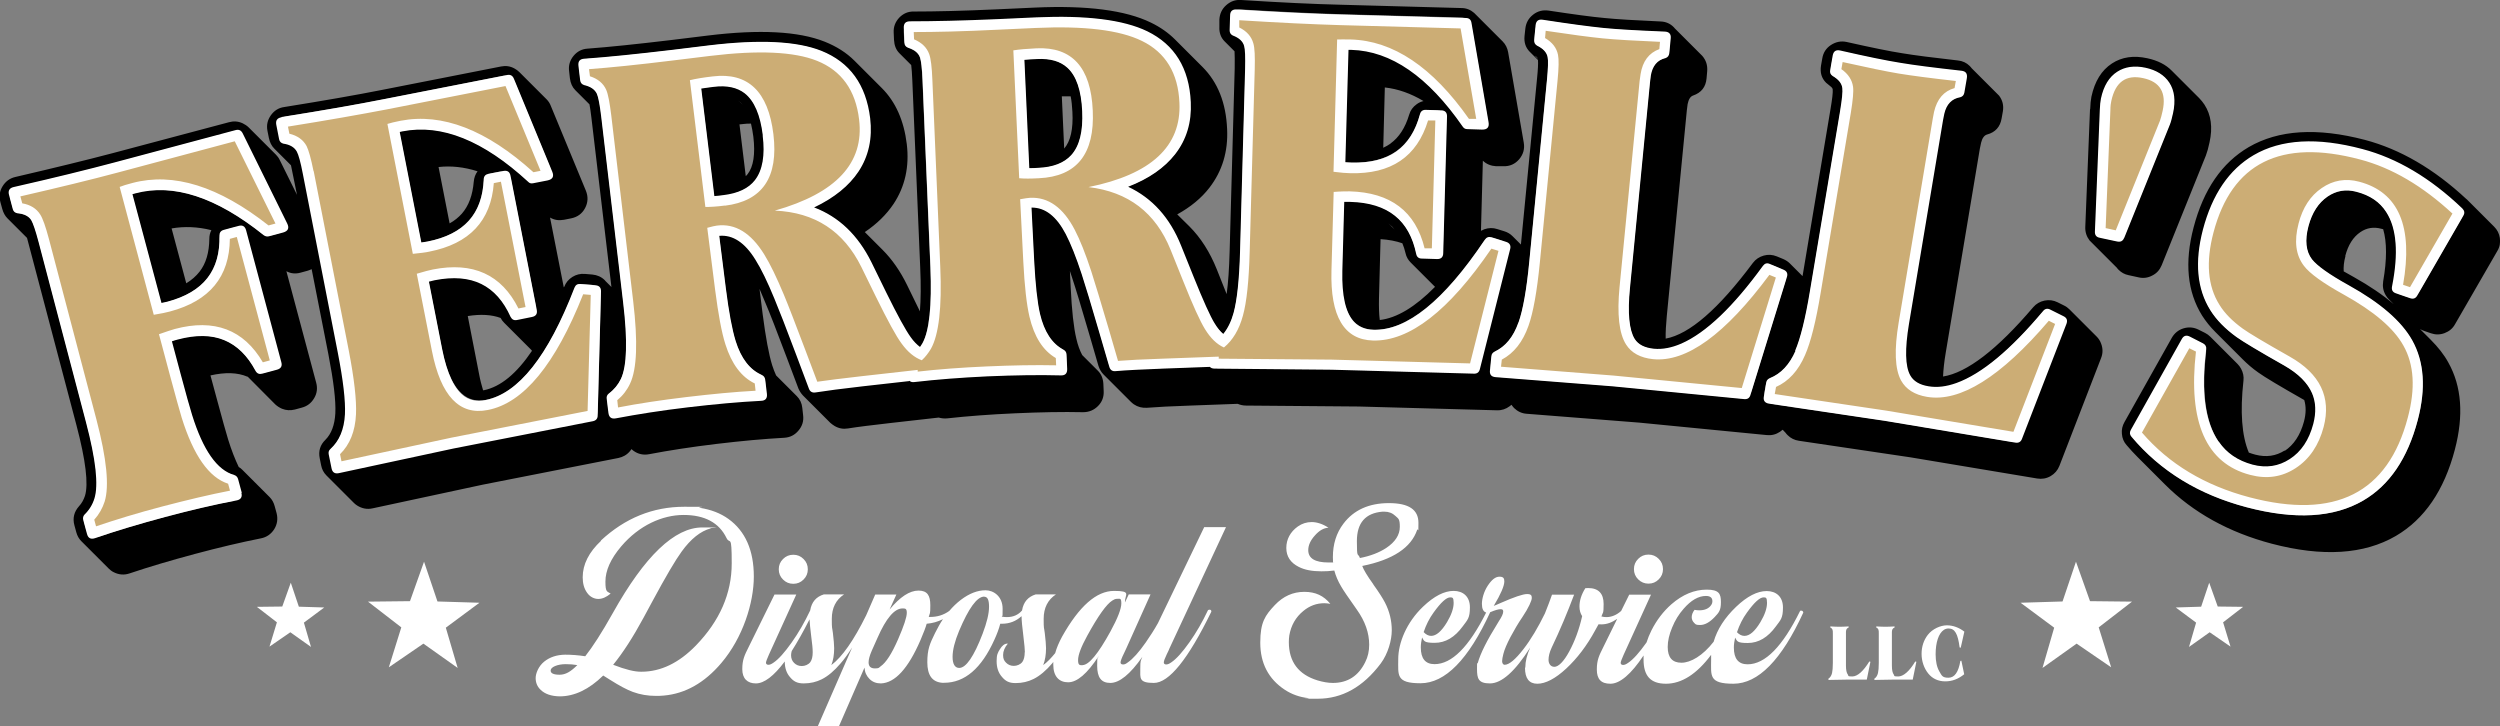 <?xml version="1.0" encoding="UTF-8"?>
<svg xmlns="http://www.w3.org/2000/svg" version="1.1" viewBox="0 0 1583.6 460.1">
  <rect x="0" y="0" width="1583.6" height="460.1" fill="#808080" stroke="none"/>
  <defs>
    <style>
      .cls-1 {
        fill: #fff;
      }

      .cls-1, .cls-2, .cls-3 {
        fill-rule: evenodd;
      }

      .cls-3 {
        fill: #ccad75;
      }
    </style>
  </defs>
  <!-- Generator: Adobe Illustrator 28.7.1, SVG Export Plug-In . SVG Version: 1.2.0 Build 142)  -->
  <g>
    <g id="Layer_1">
      <path class="cls-2" d="M458.3,123.9c-2.2.3-4.2.5-6,.6l-8.3-68.6c2.4-.4,5.1-.8,8.2-1.2,8.3-1,14.9.4,19.7,4.1,6.1,4.8,10,13.8,11.6,26.9,1.5,12.8-.1,22.3-5,28.6-4.1,5.3-10.9,8.5-20.2,9.6ZM1527.9,215.8c-6.8-12-20.1-23.6-40.1-34.7-12.4-6.9-20.2-12.4-23.4-16.6-3.9-5.1-4.6-12.2-2.2-21.3,2.2-8.5,6.3-14.8,12.2-18.8,5.6-3.8,11.7-4.8,18.5-3.1,21.2,5.6,29,24.9,23.2,58-.3,1.6,0,3,.8,4.4.8,1.4,2,2.3,3.4,2.8l4.3,1.5c1.4.5,2.9.5,4.3,0,1.4-.5,2.5-1.5,3.3-2.8l26.8-46.5c1.7-2.9,1.3-5.6-1.2-7.9-19.7-18.4-40.2-30.3-61.4-35.9-28.5-7.5-51.4-6.2-68.7,3.9-15.4,9-26.1,24.7-31.9,47-5.4,20.4-3.8,37.3,4.6,50.8,3.8,6.1,9.3,11.7,16.5,16.9,3.9,2.8,14,8.8,30.3,18.1,16.4,9.3,22.6,21.8,18.5,37.3-2.7,10.1-7.7,17.6-15,22.3-7.1,4.6-15.1,5.8-23.8,3.5-24.3-6.4-34.2-30.1-29.5-71.2.3-2.9-.8-5.1-3.5-6.4l-4.2-2.1c-1.5-.8-3.1-.9-4.8-.4s-2.9,1.5-3.7,3l-30,53.4c-1.5,2.6-1.2,5,.7,7.3,18,20.9,41.8,35.2,71.3,43,30.5,8,55.1,6.6,73.7-4.2,16.6-9.7,28.1-26.6,34.5-50.8,5.3-20.1,4.1-36.8-3.5-50.4h0ZM1307.6,202.9c-.6-1.5-1.6-2.7-3.1-3.4l-4-2c-3-1.5-5.6-1-7.8,1.6-28.9,33.8-52.6,49.2-71.2,46.1-5.9-1-9.8-3.4-11.9-7.2-3.2-5.9-3.5-16.8-.9-32.6l21.6-129.2.8-4.1c1.3-5.6,4.1-9,8.4-10.2,2.6-.7,4.2-2.4,4.6-5.1l.8-4.5c.3-1.8,0-3.5-1.2-4.9-1.1-1.5-2.6-2.3-4.4-2.5-16-1.8-27.9-3.3-35.7-4.7-7.9-1.3-19.6-3.7-35.3-7.2-1.8-.4-3.5,0-5,.9-1.5,1-2.4,2.5-2.7,4.3l-.8,4.5c-.4,2.7.4,4.8,2.7,6.3,2.8,1.9,4.4,4.2,4.7,6.8.3,2.3-.2,7.1-1.4,14.5l-19.1,114c-2.9,17.6-6.1,30.3-9.4,38-3.6,8.4-8.7,14-15.1,16.9-2.1.9-3.3,2.5-3.7,4.8l-.8,4.5c-.3,1.8,0,3.4,1.1,4.8,1.1,1.4,2.5,2.3,4.2,2.6l70.7,10.5,80.3,13.4c1.5.2,2.9,0,4.2-.8,1.3-.8,2.3-1.8,2.8-3.3l26.4-68.3c.6-1.5.6-3.1,0-4.6h0ZM1376.2,71.6c1.7-7.7.9-14.1-2.3-19-3.1-4.7-8-7.8-14.9-9.3-6.9-1.5-12.8-.7-17.6,2.4-5.1,3.3-8.5,9-10.2,16.9-.3,1.6-.6,4-.7,7l-3,74.7c0,1.6.4,3,1.3,4.2.9,1.2,2.2,2,3.7,2.3l6.4,1.4c1.5.3,3,.1,4.4-.6s2.4-1.8,2.9-3.3l28-69.5c.7-1.8,1.3-4.2,2-7.3h0ZM1021.5,244.4l81.1,7.9c1.5.1,2.9-.2,4.2-1.1,1.3-.8,2.1-2,2.6-3.4l21.6-70c.5-1.6.4-3.1-.3-4.6s-1.8-2.6-3.3-3.2l-4.1-1.7c-3.1-1.3-5.6-.6-7.6,2.1-26.5,35.7-49.1,52.6-67.9,50.8-5.9-.6-10-2.7-12.4-6.3-3.6-5.7-4.6-16.5-3.1-32.5l12.7-130.4.5-4.1c.9-5.7,3.5-9.2,7.7-10.7,2.6-.9,4-2.7,4.2-5.4l.4-4.6c.2-1.8-.3-3.5-1.6-4.8-1.2-1.4-2.7-2.1-4.6-2.2-16.1-.7-28-1.4-36-2.2s-19.8-2.4-35.7-4.8c-1.8-.3-3.5.1-4.9,1.3s-2.3,2.6-2.5,4.4l-.4,4.6c-.3,2.7.8,4.8,3.1,6.1,2.9,1.7,4.7,3.9,5.2,6.4.5,2.2.3,7.1-.4,14.5l-11.2,115.1c-1.7,17.8-4,30.6-6.8,38.6-3,8.6-7.7,14.6-13.9,17.9-2,1.1-3.2,2.8-3.4,5.1l-.4,4.6c-.2,1.8.3,3.4,1.5,4.7,1.2,1.4,2.6,2.1,4.4,2.3l71.2,5.6h0ZM769,205.1c-2.9-4.7-7.3-14.5-13.3-29.4l-8-19.9c-7.2-17.9-18.5-30.4-34-37.4,27.8-10.6,41.2-28.5,40-53.6-1-21.3-10.1-36.2-27.4-44.6-15-7.3-38.5-10.3-70.3-8.8l-23.9,1.1c-21.9,1-39.6,1.5-53.1,1.4-1.8,0-3.4.6-4.7,2-1.3,1.3-1.9,2.9-1.8,4.7l.2,4.6c.1,2.7,1.4,4.6,4,5.6,3.1,1.3,5.2,3.2,6,5.6.8,2.2,1.3,7,1.6,14.4l5,118.5c1,24.4-.7,40.5-5.1,48.4-.5.9-1,1.7-1.6,2.5-2.1-1.5-4.2-3.6-6.2-6.4-3.2-4.4-8.4-13.9-15.5-28.4l-9.4-19.2c-8.5-17.3-20.7-28.9-36.7-34.8,27-12.7,38.9-31.5,35.9-56.5-2.6-21.2-12.8-35.3-30.7-42.5-15.5-6.2-39.1-7.3-70.7-3.5l-23.7,2.9c-21.8,2.6-39.4,4.4-52.8,5.4-1.8.1-3.3.9-4.5,2.3-1.2,1.4-1.6,3-1.4,4.8l.6,4.6c.3,2.7,1.8,4.5,4.4,5.3,3.2,1.1,5.4,2.8,6.4,5.1.9,2.1,1.8,6.8,2.7,14.3l13.9,117.8c2.9,24.3,2.4,40.5-1.5,48.6-1.5,3.2-3.7,6-6.4,8.3-1.8,1.5-2.6,3.4-2.3,5.7l.5,4.5c.2,1.9,1.1,3.3,2.6,4.4,1.5,1.1,3.2,1.5,5,1.1,12.8-2.4,27.1-4.6,43-6.5s30.3-3.2,43.3-3.9c1.9-.1,3.4-.9,4.6-2.3s1.7-3.1,1.5-4.9l-.5-4.6c-.3-2.3-1.5-4-3.6-5-6.9-3.3-12-10.3-15.3-21-2.3-7.2-4.4-18.3-6.2-33.3l-4.2-33.6c8.7-1,16.5,4.1,23.4,15.2,3.6,5.8,7.6,14,12,24.6,2.8,6.8,7.5,18.8,13.9,35.8l7.2,19.1c.5,1.4,1.5,2.5,2.8,3.3,1.3.8,2.7,1,4.2.8,6.2-1,15.4-2.1,27.7-3.5l31.8-3.6c1.1.6,2.4.9,3.8.7,12.9-1.5,27.4-2.6,43.4-3.3s30.5-.9,43.5-.7c1.9,0,3.4-.6,4.7-1.9,1.3-1.3,1.9-2.9,1.8-4.8l-.2-4.6c-.1-2.3-1.2-4.1-3.2-5.3-6.6-3.8-11.2-11.2-13.7-22.1-1.7-7.4-3-18.6-3.7-33.7l-1.7-33.8c8.8-.3,16.2,5.3,22.2,16.9,3.1,6,6.5,14.5,10.1,25.5,2.3,7,6,19.2,11.1,36.8l5.7,19.6c.4,1.5,1.3,2.6,2.5,3.5s2.6,1.2,4.2,1.1c6.2-.5,15.5-1,27.8-1.4l31.7-1.1c1.1.8,2.3,1.2,3.7,1.2l71.4.6,87.6,2.4c3.4,0,5.6-1.5,6.4-4.8l18-71.3c.4-1.6.2-3.2-.6-4.7-.8-1.5-2-2.5-3.7-3l-4.5-1.4c-3-1-5.4-.1-7.2,2.5-25.6,37.5-48.8,56-69.5,55.4-14.1-.4-20.8-13-20.1-37.7l1.2-43.8c1.7,0,3,0,4.1,0,22.7.6,36.5,11,41.5,31.1.8,3.2,2.8,4.8,6.1,4.9h4.6c1.8.2,3.3-.4,4.6-1.6,1.3-1.2,2-2.7,2-4.5l2.2-80.9c0-1.8-.5-3.3-1.8-4.6s-2.7-1.9-4.5-2h-4.6c-3.3-.2-5.4,1.3-6.3,4.4-6,19.8-20.4,29.5-43.1,28.8-1,0-2.4-.1-4.1-.3l2-71.8h2.1c24.7.7,48,16.5,69.9,47.6,1.2,1.8,2.9,2.7,5.1,2.7h4.6c2,.2,3.7-.6,5-2.1,1.3-1.5,1.8-3.3,1.5-5.3l-9.9-57.3c-.3-1.5-1-2.8-2.1-3.8-1.2-1-2.5-1.5-4-1.6l-76.6-2.1c-17-.5-38-1.5-63.3-3-1.8-.1-3.4.4-4.7,1.7-1.3,1.2-2,2.7-2.1,4.6v4.6c-.2,2.7,1,4.7,3.4,5.9,3,1.5,4.9,3.5,5.6,6,.6,2.2.8,7,.6,14.5l-3.2,115.6c-.5,17.9-1.9,30.9-4.1,39-1.5,5.6-3.8,10.2-6.8,13.7-2-1.7-3.9-3.9-5.7-6.9h0ZM676.2,42.8c5.8,5.2,8.9,14.5,9.5,27.6.6,12.9-1.8,22.3-7.1,28.1-4.5,4.9-11.5,7.6-20.9,8-2.2.1-4.2.2-6,.2l-3.1-69c2.4-.2,5.2-.4,8.3-.5,8.4-.4,14.8,1.5,19.3,5.6ZM151.1,314.4c1-1.6,1.2-3.3.8-5l-1.2-4.4c-.6-2.2-2-3.7-4.2-4.5-10-3.2-18.4-15.8-25.2-37.6-1.3-4.4-3.8-13.1-7.3-26.1l-5.6-20.8c1.6-.5,2.9-.9,3.9-1.2,22-5.9,38.2.2,48.6,18.1,1.6,2.8,4.1,3.8,7.2,3l4.4-1.2c1.7-.4,3-1.4,3.9-3s1.1-3.2.6-4.9l-20.8-78.2c-.5-1.7-1.4-3-3-3.9-1.5-.9-3.2-1.1-4.9-.6l-4.4,1.2c-3.1.8-4.7,2.9-4.8,6.1-.1,20.7-11.2,34-33.1,39.9-1,.3-2.3.6-4,.9l-18.5-69.4,2-.5c23.9-6.4,50.7,2.2,80.5,25.7,1.7,1.3,3.6,1.7,5.6,1.2l4.4-1.2c2-.5,3.4-1.7,4.2-3.6.8-1.9.8-3.7,0-5.5l-25.8-52.1c-.7-1.4-1.7-2.4-3.1-3s-2.8-.8-4.3-.4l-74.1,19.8c-16.4,4.4-36.9,9.4-61.5,15.1-1.8.4-3.1,1.4-4.1,2.9-.9,1.6-1.2,3.2-.7,5l1.2,4.4c.7,2.6,2.4,4.2,5.1,4.7,3.3.6,5.7,2,7.1,4.2,1.2,1.9,2.8,6.5,4.7,13.8l30.1,114.4c6.2,23.6,8,39.7,5.3,48.3-1.1,3.4-2.8,6.4-5.2,9.1-1.6,1.7-2.1,3.7-1.5,6l1.2,4.4c.5,1.8,1.5,3.1,3.2,4,1.6.9,3.3,1,5.1.4,12.3-4.2,26.2-8.3,41.7-12.5,15.5-4.1,29.6-7.4,42.3-10,1.8-.4,3.2-1.3,4.2-2.9h0ZM311.6,109.7c-3.2.6-4.9,2.6-5.2,5.8-1.5,20.7-13.4,33.2-35.7,37.6-1,.2-2.3.4-4,.6l-13.8-70.5,2.1-.4c24.3-4.8,50.5,5.6,78.6,31,1.6,1.4,3.4,1.9,5.5,1.5l4.5-.9c2-.4,3.5-1.5,4.4-3.3,1-1.8,1-3.6.3-5.5l-22.2-53.7c-.6-1.4-1.5-2.5-2.9-3.2-1.3-.7-2.8-.9-4.3-.7l-75.2,14.8c-16.6,3.3-37.4,6.9-62.4,10.9-1.8.3-3.2,1.2-4.2,2.7-1,1.5-1.4,3.1-1,4.9l.9,4.5c.5,2.7,2.1,4.3,4.7,5,3.3.8,5.6,2.4,6.8,4.7,1.1,2,2.4,6.7,3.8,14.1l22.2,113.5c3.4,17.5,4.9,30.5,4.5,38.9-.4,9.1-3.2,16.2-8.2,21.1-1.6,1.6-2.2,3.5-1.8,5.8l.9,4.5c.3,1.8,1.3,3.1,2.8,4.1s3.1,1.3,4.9.9l69.8-15,86-16.9c3.4-.7,5.1-2.7,5.2-6.1l2-73.5c0-1.7-.5-3.2-1.6-4.4-1.1-1.3-2.5-2-4.2-2.1l-4.8-.4c-3.2-.3-5.3,1.1-6.5,4-16.7,42.2-35.3,65.3-55.7,69.3-13.8,2.7-23.1-8.1-27.9-32.4l-8.5-43c1.6-.4,3-.8,4-.9,22.3-4.4,38,2.7,47.3,21.3,1.5,2.9,3.8,4.1,7,3.4l4.5-.9c1.7-.3,3.1-1.2,4.1-2.7,1-1.5,1.3-3.1,1-4.8l-15.6-79.4c-.3-1.7-1.2-3.1-2.7-4.1-1.5-1-3.1-1.3-4.8-1l-4.5.9h0ZM315.4,263.2l-3.8-3.8,1.8,2.2c.6.6,1.3,1.2,2,1.6h0ZM468.4,78.7l4,32.9,1.1-1.2c3.8-4.8,5-12.8,3.7-23.8-.4-3-.9-5.8-1.5-8.3-1.6,0-3.4,0-5.3.3,0,0-1.9.2-1.9.2ZM468,63.9l2.5,2.5-1.2-1.3c-.4-.4-.8-.8-1.3-1.1ZM1485.7,162.2c-1,3.7-1.3,7-1.1,9.7l6.4,3.6c10,5.6,18.4,11.3,25.3,17.2l-3.1-3.1c-.8-.8-1.4-1.6-2-2.6-1.6-2.7-2.1-5.6-1.6-8.8,2.4-13.8,2.4-24.8,0-33l-1.2-.3c-4.8-1.3-9.2-.6-13.2,2.1-4.6,3.1-7.8,8.2-9.6,15.1h0ZM117.9,179.5c3.5-2.1,6.3-4.6,8.5-7.4,4.1-5.2,6.1-12.2,6.2-20.8,0-2,.4-3.8,1.3-5.5-8.8-2.2-17.2-2.5-25.2-1.1l9.3,34.8h0ZM881.5,143.3c-.6-.6-1.3-1.2-2-1.8l3.9,3.9-1.8-2.1ZM678.2,61h-5.6c0,0,1.5,33.1,1.5,33.1,4-4.6,5.8-12.3,5.2-23.3-.2-3.6-.5-6.9-1.1-9.8h0ZM300.1,115.1c.2-2.5,1-4.7,2.4-6.6-8.5-2.7-16.8-3.6-24.7-2.7l7,35.7c3.1-1.7,5.6-3.8,7.7-6.1,4.4-5,6.9-11.8,7.6-20.4ZM893.6,166.3c-1.6-1.6-2.8-3.6-3.3-6-.5-2.2-1.2-4.3-2-6.2-4-1.4-8.6-2.3-13.8-2.6l-1,37.6c-.1,5.2,0,9.7.5,13.6,10.7-1.2,22.4-8.2,35-21l-15.4-15.4h0ZM1324,69.3c.1-3.4.4-6.1.8-8.1,2.1-9.7,6.4-16.7,13-21,6.3-4.1,13.7-5.2,22.4-3.3,6.5,1.4,11.7,4,15.5,7.9l17.3,17.3c1.3,1.3,2.4,2.7,3.4,4.2,4.2,6.5,5.3,14.4,3.2,23.9-.7,3.4-1.5,6.2-2.3,8.3l-28,69.5c-1.2,2.9-3.1,5.1-5.9,6.5-2.8,1.5-5.7,1.9-8.7,1.2l-6.4-1.4c-2.5-.5-4.6-1.7-6.3-3.4-.4-.4-.8-.8-1.1-1.3l-17.3-17.3c-1.9-2.5-2.8-5.3-2.7-8.4l3-74.7h0ZM336.7,221.8l-17.3-17.3c-.9-.9-1.7-1.9-2.3-3.1-5.7-2.1-12.6-2.5-20.8-1.2l7.2,36.9c.7,3.8,1.6,7.1,2.5,10.1h.5c10.6-2.2,20.7-10.5,30.5-25l-.4-.4h0ZM973.6,36.3c-.4-.4-.8-.7-1.5-1.1l2.2,2.2-.7-1.1ZM1447.1,285.7c5.9-3.9,10-10.1,12.3-18.6,1.4-5.2,1.4-9.7.2-13.7-15.5-8.8-25.2-14.6-29.2-17.5-3.7-2.6-6.9-5.4-9.8-8.3l-17.3-17.3c-3.3-3.3-6.1-6.8-8.4-10.4-9.4-15.1-11.2-33.7-5.4-55.8,6.3-24.1,18-41,34.9-50.9,18.9-11,43.4-12.5,73.6-4.6,22.3,5.9,43.7,18.3,64.2,37.4l.4.3,17.3,17.3c2,2,3.2,4.4,3.6,7.1.4,3,0,5.7-1.6,8.3l-26.8,46.4c-1.5,2.7-3.7,4.5-6.6,5.6s-5.8,1.1-8.7.1l-4.3-1.5c-.9-.3-1.8-.7-2.6-1.2l6.7,6.7c4.8,4.8,8.6,9.6,11.3,14.6,8.4,15,9.8,33.4,4.1,55.1-6.8,25.9-19.3,44.1-37.4,54.7-20.1,11.7-46.3,13.4-78.6,4.9-27.2-7.2-49.8-19.7-67.7-37.6l-17.3-17.3c-2.4-2.4-4.7-4.9-6.9-7.5-1.8-2-2.8-4.4-3-7.1-.3-2.7.3-5.2,1.6-7.5l30-53.4c1.7-3,4.2-5,7.4-6,3.3-1,6.5-.7,9.5.8l4.2,2.1c1.2.6,2.3,1.4,3.3,2.4l17.3,17.3c.9.9,1.6,1.9,2.2,3,1.3,2.4,1.8,4.9,1.5,7.5-2.2,19.7-1.1,34.9,3.4,45.6,1.3.5,2.7.9,4.1,1.3,6.9,1.8,13.1.9,18.7-2.7h0ZM880.8,90.9c5.4-3.9,9.3-9.9,11.8-18.2.8-2.8,2.4-5,4.8-6.7,1.3-1,2.8-1.6,4.3-2-8-4.8-16.2-7.7-24.5-8.6l-1,38.2c1.7-.8,3.3-1.7,4.7-2.7h0ZM357.4,181.7h0c1-2.7,2.8-4.8,5.2-6.3,2.4-1.5,5-2.1,7.8-1.9l4.8.4c3.1.3,5.8,1.5,7.9,3.6l.5.6,3.7,3.7-12.7-107.4c-.4-3.4-.8-6.2-1.2-8.3l-9-9c-1.9-1.9-3-4.4-3.4-7.5l-.5-4.5c-.5-3.6.5-6.9,2.8-9.7,2.3-2.8,5.3-4.4,9-4.6,13.3-1,30.8-2.8,52.5-5.4l23.7-2.9c32.7-4,57.3-2.7,73.9,3.9,7.5,3,13.8,7,18.9,12.1l17.3,17.3c8.7,8.7,14,20.6,15.8,35.5,1.7,14.2-1.1,26.9-8.4,37.9-4.5,6.7-10.5,12.6-18.2,17.8l11.2,11.2c6.1,6.1,11.3,13.6,15.6,22.4l8.1,16.6c.6-7.4.7-16.6.2-27.7l-5-118.5c-.2-4.3-.4-7.6-.7-9.8l-7.5-7.5c-2.1-2.1-3.2-4.9-3.4-8.4l-.2-4.6c-.2-3.7,1-6.8,3.5-9.5,2.5-2.6,5.6-4,9.3-3.9,13.3,0,30.9-.4,52.8-1.4l23.9-1.1c32.9-1.5,57.4,1.7,73.4,9.5,6,2.9,11.1,6.5,15.4,10.8l17.3,17.3c9.7,9.7,14.9,22.8,15.6,39.3.7,14.3-3.1,26.7-11.2,37.2-5.1,6.6-11.9,12.2-20.4,16.9l7.7,7.6c7.2,7.2,13,16.3,17.4,27.3l6.2,15.6c1-7.1,1.6-16.2,1.9-27.2l3.2-115.6c.1-5.1,0-8.8-.1-11l-6.3-6.3c-2.3-2.3-3.5-5.4-3.3-9.2v-4.6c.2-3.6,1.6-6.7,4.3-9.1s5.8-3.6,9.5-3.3c25.2,1.6,46.2,2.6,63,3l76.6,2.1c3,0,5.7,1.1,8,3.1l.7.7,17.3,17.3c1.9,1.9,3,4.2,3.5,6.8l9.9,57.3c.7,4-.3,7.5-2.9,10.6-2.7,3.1-6,4.5-10,4.4h-4.6c-3.3-.2-6.1-1.3-8.4-3.5l-1.2,44.4,2.2-1c2.7-.9,5.4-1,8.1-.1l4.5,1.4c2,.6,3.8,1.7,5.2,3.1l5.3,5.3,10.2-105c.6-5.8.8-9.8.6-11.9l-5.2-5.2c-2.6-2.6-3.7-5.9-3.3-10l.5-4.6c.4-3.7,2-6.6,4.9-8.9s6.2-3.1,9.8-2.6c15.8,2.4,27.6,4,35.4,4.7,7.8.8,19.7,1.5,35.6,2.2,3.3.1,6.2,1.4,8.4,3.7l.7.8,17.3,17.3c2.4,2.8,3.4,6,3.1,9.7l-.4,4.6c-.5,5.4-3.3,9-8.5,10.8-1.8.6-2.9,2.5-3.5,5.5l-.5,3.9-12.7,130.4c-.5,5.4-.8,10.1-.7,14.2,15.1-2.8,33.5-18.8,55.2-47.9,1.8-2.4,4.1-3.9,6.9-4.7,2.8-.8,5.6-.6,8.3.5l4.1,1.7c1.6.7,3,1.6,4.1,2.7l8.1,8.1,17.7-105.7c1.1-6.5,1.6-10.7,1.4-12.6,0-.4-.3-.9-.8-1.4-.3-.3-.7-.6-1.2-1-.8-.6-1.5-1.2-2.2-1.8-2.9-2.9-3.9-6.5-3.2-10.9l.8-4.5c.6-3.6,2.4-6.5,5.5-8.5,3.1-2,6.4-2.7,10-1.9,15.6,3.5,27.2,5.9,35,7.1,7.7,1.3,19.5,2.8,35.4,4.6,3,.3,5.5,1.5,7.5,3.5.4.5.9.9,1.3,1.5l17.3,17.3c2.2,2.9,3,6.2,2.4,9.9l-.8,4.5c-.9,5.4-4,8.8-9.2,10.2-1.8.5-3.1,2.3-3.8,5.2l-.8,3.8-21.6,129.2c-1,5.8-1.5,10.8-1.7,15.1,15.1-2.4,34.2-17,57.1-43.9,1.9-2.2,4.3-3.6,7.2-4.2,2.9-.6,5.7-.2,8.3,1.1l4,2c1.3.6,2.4,1.4,3.4,2.4l17.3,17.3c1.2,1.2,2.2,2.7,2.8,4.4,1.2,3.1,1.2,6.2,0,9.2l-26.4,68.3c-1.1,2.8-3,5-5.6,6.5-2.6,1.5-5.5,2-8.5,1.5l-80.2-13.4-70.7-10.5c-2.8-.4-5.2-1.6-7.1-3.5-.5-.5-1-1-1.4-1.6l-1.8-1.9-1.7,1.3c-2.5,1.7-5.3,2.4-8.3,2.1l-80.9-7.9-71.2-5.6c-3.2-.2-5.8-1.5-8-3.6l-.8-.9-.9-1.2-1.1.9c-2.4,1.8-5.1,2.7-8.1,2.6l-87.5-2.4-71.4-.6c-1.9,0-3.7-.4-5.3-1.1l-29.9,1.1c-12.2.4-21.4.9-27.6,1.4-3,.2-5.8-.5-8.3-2.2-.7-.5-1.3-1-1.9-1.6l-17.3-17.3c-1.5-1.5-2.5-3.3-3.2-5.4l-5.7-19.6c-5.1-17.5-8.8-29.7-11.1-36.6l-1.3-3.9.5,10.3c.7,14.7,1.9,25.6,3.6,32.6.9,4,2.2,7.5,3.7,10.3l9.9,9.9c2.2,2.2,3.3,4.9,3.5,8.3l.2,4.6c.2,3.7-1,6.9-3.6,9.5s-5.7,3.9-9.5,3.9c-12.8-.3-27.2,0-43,.7-15.9.7-30.2,1.8-42.9,3.2-1.9.2-3.8,0-5.5-.5l-30.1,3.4c-12.2,1.4-21.3,2.5-27.4,3.5-3,.5-5.8,0-8.5-1.6-1-.6-1.9-1.3-2.7-2l-17.3-17.3c-1.2-1.3-2.2-2.8-2.9-4.5l-7.2-19.1c-6.4-17-11-28.9-13.9-35.6l-3.5-8.3,2,16.1c1.9,14.6,3.9,25.4,6,32.2.8,2.4,1.6,4.6,2.5,6.5l13.2,13.2c1.9,1.9,3.1,4.4,3.4,7.4l.5,4.5c.5,3.7-.5,7-2.9,9.8-2.4,2.9-5.4,4.4-9.1,4.6-12.8.7-27.1,2-42.9,3.9s-30,4.1-42.6,6.5c-3.6.7-7,0-10-2.2l-1.2-1-1,1.3c-1.9,2.3-4.4,3.7-7.3,4.3l-85.9,16.9-69.8,15c-3.5.8-6.8.1-9.8-1.8-.8-.5-1.5-1.1-2.1-1.7l-17.3-17.3c-1.8-1.8-2.9-3.9-3.4-6.5l-.9-4.5c-.9-4.5.3-8.4,3.6-11.6,3.8-3.8,5.9-9.4,6.3-16.8.4-7.9-1.1-20.4-4.4-37.4l-10.6-53.9c-.8.4-1.7.7-2.6,1l-4.4,1.2c-3.2.9-6.2.6-9-.9l18.9,70.7c.9,3.4.5,6.7-1.3,9.7-1.8,3.1-4.4,5.1-7.8,6l-4.4,1.2c-2.8.7-5.5.6-8.2-.5-1.6-.7-3-1.6-4.2-2.7l-17.5-17.6h-.2c-6.3-2.7-14.1-2.9-23.4-.8l4,14.8c3.5,13,5.9,21.6,7.2,25.8,2.1,6.8,4.4,12.6,6.7,17.4.9.5,1.6,1.1,2.3,1.8l17.3,17.3c1.5,1.5,2.6,3.5,3.2,5.8l1.2,4.4c.9,3.6.4,7-1.5,10.1-2,3.1-4.8,5.1-8.4,5.8-12.6,2.5-26.6,5.8-41.9,9.9s-29.1,8.2-41.3,12.3c-3.5,1.2-6.9.9-10.2-.8-1.2-.6-2.2-1.4-3.1-2.3l-17.3-17.3c-1.5-1.5-2.6-3.4-3.2-5.7l-1.2-4.4c-1.2-4.5-.2-8.5,2.9-12,1.8-1.9,3-4.2,3.8-6.6,2.3-7.4.5-22.4-5.4-44.8l-31.3-118.6-12.4-12.4c-1.5-1.5-2.6-3.5-3.3-6l-1.2-4.4c-.9-3.5-.5-6.8,1.4-9.9,1.9-3.1,4.6-5.1,8.1-5.9,24.5-5.7,45-10.7,61.3-15l74.1-19.7c2.9-.8,5.8-.6,8.6.7,1.4.7,2.7,1.5,3.8,2.6l17.3,17.3c1,1,1.8,2.1,2.4,3.4l10.9,22-3.8-18.7-10.6-10.6c-1.7-1.7-2.8-3.9-3.4-6.7l-.9-4.5c-.7-3.6,0-6.8,2.1-9.8,2.1-3,4.9-4.8,8.5-5.3,24.9-4,45.6-7.6,62.2-10.9l75.2-14.8c3-.6,5.8-.2,8.5,1.3,1.1.6,2.2,1.4,3,2.2l17.3,17.3c1.2,1.2,2.1,2.6,2.7,4.2l22.2,53.7c1.5,3.7,1.4,7.4-.5,11-1.9,3.6-4.9,5.7-8.8,6.5l-4.5.9c-3.3.6-6.2.2-8.9-1.4l8.7,44.2h0Z"/>
      <path class="cls-1" d="M961.9,204.2c2.8-7.9,5.1-20.8,6.8-38.5l11.2-115.1c.7-7.4.9-12.2.4-14.5-.6-3-2.9-5.4-6.7-7.2-1.3-.8-1.9-1.9-1.8-3.5l.9-9.4c.3-2.8,1.8-3.9,4.5-3.5,16.8,2.6,29.7,4.3,38.5,5.2,8.9.9,21.8,1.6,38.8,2.3,2.8.1,4.1,1.6,3.8,4.3l-.9,9.4c-.2,1.5-.9,2.6-2.4,3.1-5.2,1.2-8.3,5-9.3,11.1l-.5,4.1-12.7,130.4c-1.6,15.9-.5,26.7,3,32.3,2.3,3.6,6.3,5.6,12.2,6.2,5.4.5,11.2-.6,17.4-3.3,15.6-6.9,32.8-23.3,51.6-49.2,1.2-1.6,2.6-2,4.4-1.2l8.6,3.6c2.2.9,2.9,2.5,2.2,4.7l-23.1,74.7c-.6,2-1.9,2.8-4,2.6l-83.4-8.1-74-5.8c-2.7-.2-3.9-1.6-3.6-4.3l.9-9c.1-1.3.8-2.2,1.9-2.8,7-3.2,12-9.4,15.2-18.5h0ZM648.9,38l3.1,68.5c1.7,0,3.6,0,5.8-.2,9.3-.4,16.2-3.1,20.7-8,5.3-5.8,7.6-15.1,7-27.9-.6-13.1-3.7-22.3-9.4-27.5-4.5-4.1-10.8-5.9-19.1-5.5-3,.1-5.7.3-8,.5ZM483.2,85.8c-1.6-13-5.4-21.9-11.5-26.7-4.8-3.7-11.2-5.1-19.5-4.1-3,.4-5.6.7-8,1.1l8.3,68.1c1.7-.1,3.6-.3,5.7-.6,9.3-1.1,16-4.3,20-9.5,4.8-6.2,6.5-15.6,4.9-28.4h0ZM1345.5,150.7c-.8,2-2.2,2.7-4.3,2.3l-11.2-2.4c-2.1-.4-3.1-1.7-3-3.9l3.1-77.2c.1-3,.4-5.4.7-7,1.7-8.1,5.2-13.8,10.4-17.1,4.8-3.1,10.8-4,17.8-2.5,6.9,1.5,11.9,4.6,15.1,9.4,3.3,5,4.1,11.5,2.4,19.3-.7,3.1-1.3,5.6-2,7.3l-28.9,71.7h0ZM575.9,241.4l-29.4,3.3c-13.1,1.5-23.1,2.8-30,3.9-2,.3-3.4-.5-4.1-2.4l-8-21.3c-6.4-17.1-11.1-29.1-13.9-35.8-4.4-10.7-8.4-18.9-12-24.6-6.7-10.9-14.4-15.9-22.9-15.1l4.2,33.3c1.9,15,4,26.1,6.2,33.3,3.5,11.2,9.1,18.3,16.7,21.6,1.2.6,1.8,1.5,2,2.8l1.1,9.1c.3,2.8-.9,4.3-3.7,4.4-13.9.7-29.3,2.1-46.2,4.1-16.9,2-32.1,4.4-45.8,7-2.8.5-4.3-.6-4.7-3.4l-1.1-9.1c-.2-1.3.3-2.4,1.3-3.2,3.4-2.5,5.9-5.6,7.7-9.3,3.8-8.1,4.3-24.2,1.4-48.5l-13.9-117.8c-.9-7.4-1.8-12.1-2.7-14.2-1.3-2.8-4-4.7-8.1-5.6-1.5-.5-2.3-1.5-2.5-3l-1.1-9.3c-.3-2.8.9-4.2,3.6-4.4,14.4-1,32.9-2.9,55.7-5.6l23.7-2.9c31.7-3.8,55.3-2.7,70.9,3.5,18,7.2,28.3,21.4,30.9,42.7,1.5,12.7-.9,24-7.4,33.8-6,9-15.3,16.6-28.1,22.7,15.8,6,27.8,17.6,36.3,34.7l9.4,19.2c7.1,14.4,12.3,23.9,15.5,28.3,1.9,2.7,3.9,4.7,5.9,6.2.5-.7,1-1.5,1.5-2.3,4.4-7.8,6.1-23.9,5.1-48.2l-5-118.5c-.3-7.5-.9-12.2-1.6-14.4-1-2.9-3.6-5-7.7-6.2-1.4-.6-2.2-1.6-2.2-3.2l-.4-9.4c-.1-2.8,1.2-4.1,4-4.1,14.4,0,33-.4,55.9-1.4l23.9-1.1c31.9-1.4,55.3,1.5,70.4,8.8,17.4,8.5,26.6,23.4,27.6,44.9.6,12.8-2.7,23.8-10,33.1-6.7,8.5-16.5,15.4-29.7,20.5,15.3,7.2,26.5,19.6,33.6,37.4l8,19.9c6,14.9,10.4,24.7,13.3,29.4,1.7,2.8,3.5,5,5.4,6.6,2.8-3.5,5-7.9,6.5-13.4,2.2-8.1,3.6-21.1,4.1-38.9l3.2-115.6c.2-7.5,0-12.3-.6-14.5-.8-3-3.2-5.2-7.2-6.7-1.4-.7-2-1.8-2-3.3l.3-9.4c0-2.7,1.5-4,4.2-3.8,26.2,1.7,48.2,2.7,66.1,3.2l79,2.2c2.1,0,3.3,1.1,3.6,3.1l10.8,62.8c.6,3.3-.8,4.9-4.2,4.8l-9.3-.3c-1.2,0-2.1-.5-2.8-1.5-22-31.8-45.5-48-70.6-48.7h-1.8s-2,71.2-2,71.2c1.6.1,2.8.2,3.8.2,12,.3,21.6-2.1,28.7-7.2,7.1-5.1,12-13,14.8-23.6.5-1.8,1.8-2.7,3.7-2.6l9.6.3c2.6,0,3.9,1.4,3.8,4l-2.4,86.4c0,2.6-1.4,3.9-4,3.8l-9.6-.3c-1.9,0-3.1-1-3.5-2.8-2.2-10.8-6.7-18.9-13.5-24.3-6.8-5.5-16.3-8.5-28.3-8.8-1,0-2.2,0-3.8,0l-1.2,43.6c-.4,15.9,2.1,26.8,7.5,32.5,3,3.1,7.1,4.8,12.3,4.9,21.2.6,44.7-18.5,70.5-57.1,1-1.5,2.4-2,4.2-1.5l9.2,2.9c2.3.7,3.2,2.3,2.6,4.6l-19.2,76.1c-.5,1.9-1.7,2.9-3.8,2.8l-90-2.5-74.2-.7c-1.4,0-2.4-.4-3-1.1l-29.6,1.1c-13.2.5-23.2,1-30.2,1.6-2,.2-3.3-.7-3.9-2.7l-6.4-21.9c-5.1-17.5-8.8-29.8-11.1-36.8-3.6-11-7-19.4-10.1-25.4-5.9-11.3-13.1-16.9-21.7-16.8l1.7,33.6c.8,15.1,2,26.3,3.7,33.7,2.7,11.4,7.7,19,15,22.8,1.1.6,1.7,1.6,1.8,2.9l.4,9.2c.1,2.8-1.2,4.2-4,4.1-13.9-.4-29.4-.1-46.4.6-17,.8-32.4,2-46.2,3.6-1.5.2-2.5,0-3.3-.8h0ZM178.5,74.1c25.9-4.1,47.6-7.9,65.2-11.4l77.6-15.2c2-.4,3.4.4,4.2,2.3l24.3,58.9c1.3,3.1.3,4.9-3,5.6l-9.2,1.8c-1.2.2-2.2,0-3-.9-28.4-26.2-54.9-36.8-79.6-32l-1.8.4,13.7,70c1.6-.2,2.8-.4,3.8-.6,11.8-2.3,20.6-6.8,26.4-13.3,5.8-6.5,8.9-15.3,9.3-26.2.1-1.9,1.1-3,3-3.4l9.4-1.8c2.6-.5,4.1.5,4.6,3.1l16.6,84.8c.5,2.6-.5,4.1-3.1,4.6l-9.4,1.9c-1.9.4-3.2-.3-4.1-2-4.5-10-10.6-16.9-18.5-20.8-7.9-3.9-17.7-4.7-29.5-2.4-.9.2-2.2.5-3.7.9l8.4,42.8c3.1,15.6,7.9,25.7,14.4,30.1,3.6,2.4,7.9,3.1,13.1,2.1,20.8-4.1,39.6-27.8,56.3-71.2.7-1.7,1.9-2.5,3.7-2.3l9.6.8c2.4.2,3.6,1.5,3.5,4l-2.1,78.5c0,2-1.1,3.2-3,3.6l-88.3,17.3-72.6,15.6c-2.6.6-4.2-.5-4.7-3.1l-1.8-8.9c-.2-1.2,0-2.3,1-3.2,5.7-5.1,8.8-12.5,9.3-22.1.4-8.4-1.1-21.4-4.5-38.9l-22.2-113.5c-1.4-7.3-2.7-12-3.8-14-1.5-2.7-4.3-4.4-8.5-5-1.5-.4-2.4-1.3-2.7-2.8l-1.8-9.2c-.5-2.7.6-4.2,3.2-4.7h0ZM152.9,312.1c.7,2.7-.3,4.4-3.1,4.9-13.7,2.6-28.8,6.1-45.2,10.5-16.4,4.4-31.2,8.8-44.4,13.4-2.7.9-4.4,0-5.1-2.7l-2.4-8.9c-.3-1.3,0-2.4.8-3.3,3-2.9,5.1-6.3,6.3-10.2,2.7-8.6.9-24.6-5.3-48.2l-30.1-114.4c-1.9-7.2-3.5-11.8-4.6-13.7-1.6-2.6-4.6-4.1-8.8-4.4-1.5-.3-2.5-1.1-2.9-2.6l-2.4-9.1c-.7-2.6.3-4.3,2.9-4.9,25.6-5.8,47-11.1,64.3-15.7l76.4-20.4c2-.5,3.4.1,4.4,2l28.2,57.1c1.5,3,.6,4.9-2.6,5.8l-9,2.4c-1.1.3-2.2,0-3.1-.6-30.1-24.2-57.3-33.1-81.5-26.6l-1.8.5,18.4,68.9c1.5-.3,2.8-.6,3.7-.8,11.6-3.1,20.1-8.1,25.5-15.1,5.3-6.9,7.8-15.8,7.5-26.8,0-1.9.9-3.1,2.8-3.6l9.3-2.5c2.5-.7,4.1.2,4.8,2.8l22.3,83.5c.7,2.5-.2,4.1-2.8,4.8l-9.3,2.5c-1.8.5-3.2,0-4.2-1.7-5.1-9.7-11.8-16.2-19.8-19.5-8.1-3.4-18-3.5-29.6-.4-.9.2-2.1.6-3.6,1.1l5.5,20.6c3.5,13,5.9,21.7,7.3,26.1,7,22.4,15.9,35,26.7,38,1.2.4,2,1.2,2.4,2.5l2.4,8.9h0ZM1405.5,279.8c4.9,7.2,12.1,12,21.3,14.5,8.7,2.3,16.5,1.1,23.6-3.5,7.3-4.7,12.2-12.1,14.9-22.2,1.9-7.3,1.7-13.7-.7-19.4-2.8-6.6-8.7-12.5-17.6-17.6-16.3-9.2-26.4-15.3-30.3-18.1-7.2-5.2-12.8-10.9-16.6-17-8.5-13.6-10-30.6-4.7-51,5.9-22.4,16.6-38.1,32.1-47.2,17.4-10.2,40.4-11.5,68.9-3.9,22,5.8,43.1,18.3,63.3,37.6,1.4,1.4,1.7,2.9.7,4.6l-29.2,50.6c-1,1.8-2.5,2.4-4.5,1.7l-9-3.1c-2.1-.7-2.9-2.1-2.5-4.3,4.2-21.1,3-36.9-3.7-47.2-4-6.3-10.3-10.6-18.9-12.8-6.7-1.8-12.7-.7-18.2,3-5.8,4-9.8,10.2-12.1,18.7-2.4,9-1.6,16,2.2,21,3.2,4.1,11,9.7,23.3,16.5,20,11.1,33.4,22.7,40.2,34.8,7.6,13.6,8.8,30.4,3.5,50.6-6.4,24.3-17.9,41.3-34.6,51-18.7,10.9-43.3,12.3-73.9,4.2-30.3-8-54.6-22.9-72.9-44.7-1.1-1.3-1.2-2.7-.4-4.2l32.3-57.6c1.2-2.2,2.9-2.7,5.1-1.6l8.4,4.3c1.5.8,2.2,2,2,3.7-3.4,26.5-.8,46,7.8,58.5h0ZM1137.1,222.2c3.3-7.7,6.5-20.4,9.4-38l19.1-114c1.2-7.4,1.7-12.2,1.4-14.4-.4-3.1-2.5-5.6-6.2-7.7-1.3-.9-1.8-2.1-1.5-3.6l1.6-9.3c.5-2.8,2.1-3.8,4.8-3.2,16.6,3.8,29.3,6.4,38.1,7.8,8.8,1.5,21.6,3.1,38.6,5,2.8.3,3.9,1.8,3.5,4.6l-1.6,9.3c-.3,1.5-1.1,2.5-2.6,2.9-5.3.9-8.7,4.4-10.1,10.5l-.8,4-21.6,129.2c-2.6,15.8-2.4,26.6.8,32.4,2,3.7,5.9,6.1,11.7,7,5.4.9,11.2.2,17.6-2.1,16-5.8,34.3-21,54.9-45.6,1.2-1.5,2.8-1.8,4.5-.9l8.4,4.2c2.1,1,2.7,2.6,1.9,4.8l-28.2,72.9c-.7,1.9-2.1,2.7-4.1,2.4l-82.7-13.8-73.4-10.9c-2.6-.4-3.8-1.9-3.3-4.5l1.5-8.9c.2-1.3.9-2.1,2.1-2.7,7.2-2.8,12.6-8.6,16.5-17.4h0Z"/>
      <path class="cls-3" d="M950.8,232.4l.5-4.6c7.7-4.1,13.3-11.2,16.9-21.4,3-8.4,5.4-21.8,7.2-40.1l11.2-115.1c.8-8.1.9-13.6.3-16.5-.9-4.4-3.6-7.9-8.2-10.6l.4-4.6c16,2.4,28,4,36.1,4.8s20.1,1.5,36.3,2.2l-.4,4.6c-6.6,2.4-10.6,7.7-11.9,15.9l-.6,4.3-12.7,130.4c-1.7,17.4-.3,29.6,4.1,36.5,3.4,5.4,9.2,8.5,17.1,9.3,21.2,2.1,45.7-15.7,73.7-53.4l4.1,1.7-21.6,70-81.2-7.9-71.2-5.6h0ZM459.1,130.3c23.9-2.9,34.1-18,30.8-45.3-3.3-27.1-16.1-39.3-38.4-36.6-6.1.7-10.9,1.5-14.5,2.4l9.8,80.3c3.1,0,7.2-.2,12.4-.9h0ZM641.9,32.1l3.7,80.8c3.1.3,7.2.3,12.5,0,24-1.1,35.4-15.4,34.1-42.9-1.2-27.3-13.1-40.4-35.6-39.4-6.1.3-11,.7-14.7,1.3ZM1336.8,69.8c0-2.7.3-4.6.6-5.9,2.6-12,9.3-16.8,20.2-14.4,10.7,2.3,14.8,9.2,12.3,20.7-.6,2.8-1.2,4.9-1.7,6.3l-28,69.4-6.4-1.4,3-74.7h0ZM1553.4,135.4l-26.8,46.5-4.4-1.5c6.5-36.9-2.8-58.7-27.8-65.3-8.6-2.3-16.6-.9-23.7,4-7.2,4.9-12.1,12.4-14.7,22.5-2.9,11.1-1.8,20,3.4,26.8,3.7,4.9,12.2,11,25.4,18.3,18.9,10.5,31.5,21.2,37.6,32.2,6.8,12,7.7,27.2,2.8,45.6-12.6,47.9-46.1,64.8-100.3,50.5-28.3-7.5-51-21.1-68.1-41l30-53.4,4.2,2.1c-5.1,44.7,6.4,70.8,34.3,78.1,10.6,2.8,20.2,1.4,28.9-4.3s14.6-14.4,17.7-26.1c4.9-18.7-2.2-33.6-21.5-44.5-16.1-9.1-26-15-29.7-17.7-6.5-4.7-11.5-9.7-14.8-15.1-7.5-11.9-8.7-27.2-3.8-45.8,11.6-44.1,42.6-59.6,92.8-46.3,20.2,5.3,39.7,16.8,58.7,34.4h0ZM844.8,121.6l-1.4,49.8c-.8,29,8,43.8,26.3,44.3,23.1.6,48.1-18.8,75-58.2l4.5,1.4-18,71.3-87.8-2.4-71.4-.6v-1.3s-35.7,1.3-35.7,1.3c-12.4.4-21.8.9-28.1,1.4l-5.7-19.6c-5.2-17.6-8.9-29.9-11.2-37-3.7-11.3-7.2-20.1-10.5-26.4-7.3-14.1-16.8-20.9-28.4-20.3-1.1,0-3.2.4-6.2.9l2,39.6c.8,15.5,2.1,27.1,3.9,34.8,3,12.7,8.5,21.4,16.7,26.2l.2,4.6c-13.1-.3-27.8,0-43.9.7-16.1.7-30.7,1.8-43.8,3.3v-1.1s-35.6,4-35.6,4c-12.4,1.4-21.7,2.6-28,3.5l-7.2-19.1c-6.5-17.2-11.1-29.2-14-36.1-4.6-11-8.7-19.5-12.5-25.6-8.4-13.5-18.3-19.6-29.9-18.1-1.1.1-3.1.6-6.1,1.4l5,39.4c2,15.4,4.1,26.9,6.5,34.4,3.9,12.4,10.1,20.7,18.6,24.8l.5,4.6c-13.1.7-27.7,2.1-43.7,4-16,1.9-30.5,4.1-43.4,6.6l-.5-4.6c3.5-2.9,6.2-6.4,8.1-10.5,4.4-9.3,5-26.6,2-52.1l-13.9-117.8c-1-8.1-2-13.5-3.2-16.2-1.8-4.1-5.3-7-10.3-8.6l-.6-4.5c13.5-1,31.2-2.8,53.1-5.5l23.7-2.9c30.5-3.7,53.1-2.7,67.6,3.1,15.5,6.2,24.5,18.6,26.7,37.3,3.3,27.4-14.5,46.6-53.4,57.6,25.4,1.1,43.6,13,54.8,35.7l9.4,19.2c7.3,14.8,12.6,24.6,16.1,29.3,3.9,5.4,8.2,8.9,12.8,10.6,2.3-2.1,4.2-4.6,5.8-7.3,5-8.9,7-26.2,5.9-51.8l-5-118.5c-.3-8.1-1-13.6-2-16.3-1.5-4.2-4.7-7.3-9.6-9.4l-.2-4.6c13.5,0,31.3-.4,53.4-1.5l23.9-1.1c30.7-1.4,53.1,1.3,67.2,8.2,15,7.3,23,20.4,23.8,39.2,1.3,27.5-17.9,45.4-57.6,53.4,25.2,3,42.5,16.2,52,39.7l8,19.9c6.1,15.3,10.7,25.4,13.8,30.4,3.5,5.7,7.5,9.6,12,11.6,5.6-4.6,9.6-11.3,12-20.1,2.4-8.6,3.8-22.1,4.3-40.5l3.2-115.6c.2-8.1,0-13.6-.9-16.5-1.2-4.3-4.2-7.7-8.9-10v-4.6c25.4,1.6,46.6,2.6,63.6,3.1l76.6,2.1,9.9,57.3h-4.6c-23.1-32.9-48.1-49.6-75-50.3-3.7-.1-6.5,0-8.5,0l-2.3,83.8c4.8.6,8.3.9,10.5.9,26,.7,42.4-10.4,49.4-33.4h4.6c0,.1-2.2,81-2.2,81h-4.6c-5.7-23.4-21.5-35.4-47.5-36.1-2.2,0-5.7,0-10.5.4h0ZM60.9,333.6l-1.2-4.4c3-3.3,5.2-7.2,6.6-11.5,3-9.8,1.3-27.1-5.2-51.9l-30.1-114.4c-2.1-7.9-3.9-13-5.5-15.5-2.4-3.8-6.2-6.2-11.4-7.1l-1.2-4.4c24.7-5.7,45.3-10.7,61.7-15.1l74.1-19.8,25.8,52.1-4.4,1.2c-31.5-24.8-60.2-33.8-86.2-26.9-3.6.9-6.3,1.8-8.1,2.5l21.6,81c4.8-.8,8.2-1.5,10.3-2.1,25.1-6.7,37.7-22,37.9-46l4.4-1.2,20.9,78.2-4.4,1.2c-12.1-20.7-30.7-27.8-55.8-21.1-2.1.6-5.4,1.7-10,3.3l7.1,26.6c3.5,13.1,6,21.9,7.3,26.3,7.5,24,17.3,37.9,29.4,41.8l1.2,4.4c-12.9,2.5-27.1,5.9-42.8,10s-29.6,8.4-42.1,12.6ZM198.6,108.4c-1.6-8-3.1-13.3-4.4-15.9-2.1-3.9-5.8-6.6-10.9-7.8l-.9-4.5c25-4,45.9-7.7,62.6-10.9l75.2-14.8,22.2,53.7-4.5.9c-29.7-26.9-57.8-37.7-84.2-32.6-3.6.7-6.4,1.4-8.3,2l16.1,82.3c4.8-.5,8.3-.9,10.4-1.4,25.5-5,39.1-19.5,40.9-43.4l4.5-.9,15.6,79.4-4.5.9c-10.7-21.5-28.8-29.7-54.2-24.7-2.1.4-5.5,1.3-10.2,2.7l9.6,48.9c5.6,28.5,17.4,41,35.4,37.4,22.7-4.4,42.8-28.9,60.4-73.3l4.8.4-2,73.5-86.1,16.9-69.8,15-.9-4.5c6.2-6.1,9.6-14.5,10.1-25.3.4-8.9-1.1-22.4-4.6-40.5l-22.2-113.5h0ZM1275.2,273.5l-80.4-13.4-70.6-10.5.8-4.5c7.9-3.5,14.1-10.2,18.4-20.2,3.6-8.2,6.9-21.4,9.9-39.5l19.1-114c1.3-8,1.8-13.5,1.4-16.4-.6-4.4-3.1-8.2-7.4-11.2l.8-4.5c15.8,3.5,27.7,6,35.6,7.3s20,2.9,36.1,4.7l-.8,4.5c-6.8,1.9-11.1,6.9-13,15.1l-.8,4.2-21.6,129.2c-2.9,17.3-2.4,29.5,1.5,36.7,3.1,5.6,8.6,9.1,16.5,10.4,20.9,3.5,46.7-12.6,77.1-48.2l4,2-26.4,68.3h0Z"/>
      <g>
        <polygon class="cls-1" points="254.2 397.4 246.3 422.7 268.2 407.7 289.9 423.1 282.4 397.6 303.7 381.8 277.1 381 268.6 355.8 259.7 380.8 233.1 381.1 254.2 397.4"/>
        <polygon class="cls-1" points="175.4 394.2 170.7 409.6 183.9 400.5 197 409.8 192.5 394.4 205.4 384.8 189.3 384.3 184.2 369.1 178.8 384.2 162.7 384.4 175.4 394.2"/>
        <polygon class="cls-1" points="1329.4 397.4 1337.3 422.7 1315.4 407.7 1293.8 423.1 1301.2 397.6 1279.9 381.8 1306.5 381 1315 355.8 1323.9 380.8 1350.5 381.1 1329.4 397.4"/>
        <polygon class="cls-1" points="1408.2 394.2 1412.9 409.6 1399.7 400.5 1386.6 409.8 1391.1 394.4 1378.2 384.8 1394.3 384.3 1399.4 369.1 1404.8 384.2 1420.9 384.4 1408.2 394.2"/>
        <path class="cls-1" d="M861.3,353.5c6.8-1.3,12.4-3.5,16.8-6.4,5.7-3.8,8.6-8.3,8.6-13.4s-.9-5.1-2.8-6.9c-1.9-1.8-4.2-2.7-7.1-2.7s-.7,0-1,0c-10.9.9-16.3,7.1-16.3,18.7s.6,7,1.9,10.6h0ZM1100.2,400.4c1.5,1.6,3.1,2.4,4.8,2.4,3.3,0,6.6-2.9,10.1-8.7,2.8-4.7,4.2-8.8,4.2-12.2s-.7-3.5-2.2-3.5c-2.4,0-5.9,3.2-10.5,9.6-2.7,3.7-4.8,7.9-6.3,12.4h0ZM1044.2,369.7c-2.5,0-4.7-.9-6.5-2.7-1.8-1.8-2.7-3.9-2.7-6.5s.9-4.7,2.7-6.5c1.8-1.8,3.9-2.7,6.5-2.7s4.7.9,6.5,2.7,2.7,3.9,2.7,6.5-.9,4.7-2.7,6.5c-1.8,1.8-3.9,2.7-6.5,2.7ZM512.8,392.3c-4,7.9-7.8,14.6-11.3,20.1-.2.9-.4,1.7-.4,2.6,0,2,.6,3.6,1.9,4.9,1.3,1.3,2.9,2,4.9,2s4.2-.9,5.4-2.5c1-1.4,1.5-3.5,1.5-6.2s-.3-4.9-.9-9.8c-.6-4.9-1-8.6-1.1-11.1h0ZM351.6,421.9c-1.9.8-2.8,1.8-2.8,2.9,0,1.7,1.9,2.6,5.7,2.6s7.1-2,11.2-6.1c-2.2-.4-4.7-.6-7.3-.6s-4.9.4-6.8,1.2h0ZM906.5,402.8c3.3,0,6.6-2.9,10.1-8.7,2.8-4.7,4.2-8.8,4.2-12.2s-.7-3.5-2.2-3.5c-2.4,0-5.9,3.2-10.5,9.6-2.7,3.7-4.8,7.9-6.3,12.4,1.5,1.6,3.1,2.4,4.8,2.4h0ZM550.2,419.5c0,2.6,1.3,3.9,4,3.9s2.4-.4,3.6-1.3c3.4-2.3,7.1-8,11.1-17.2,3.7-8.5,5.5-14,5.5-16.7s-.9-2.8-2.7-2.8c-5.1,0-10.4,6.2-15.8,18.5l-3.7,8.3c-1.3,3-2,5.5-2,7.3h0ZM685.7,421.3c4,0,9.9-7.1,17.7-21.3,4.6-8.4,6.9-14.4,6.9-17.8s-.8-2.9-2.4-2.9-2.1.4-3.3,1.1c-3.7,2.3-9,9.7-15.9,22.3-3.9,7.1-5.8,12.2-5.8,15.4s.9,3.3,2.8,3.3h0ZM496,354.1c1.8-1.8,3.9-2.7,6.5-2.7s4.7.9,6.5,2.7c1.8,1.8,2.7,3.9,2.7,6.5s-.9,4.7-2.7,6.5c-1.8,1.8-3.9,2.7-6.5,2.7s-4.7-.9-6.5-2.7c-1.8-1.8-2.7-3.9-2.7-6.5s.9-4.7,2.7-6.5ZM623.5,377.9c-4.6,0-9.9,7.3-16,21.8-2.7,6.5-4.1,12-4.1,16.4s1.4,7,4.2,7c4.3,0,9.3-7.2,14.8-21.6,2.7-7.1,4.1-12.8,4.1-17.2s-1-6.3-3-6.3h0ZM869.9,370.2c3.6,5,6,8.8,7.4,11.5,2.9,5.6,4.3,11.5,4.3,17.6s-2.3,14.7-7,21c-11.2,14.9-24.5,22.3-39.9,22.3s-4-.1-6-.4c-5.5-.6-10.5-2.4-14.9-5.3-10.3-6.8-15.5-16.8-15.5-29.8s3.1-17.3,9.2-23.8c5.3-5.6,11.5-8.4,18.7-8.4s12.3,2.5,16.5,7.6c-1.3-.2-2.5-.4-3.8-.4-4.9,0-9.3,1.6-13.3,4.9-4.9,4-7.8,9.2-8.9,15.5-.2,1.4-.3,2.8-.3,4.2,0,12.5,6.1,20.6,18.2,24.3,3.4,1,6.6,1.6,9.7,1.6,9.3,0,16.2-4.4,20.5-13.2,1.7-3.3,2.5-7,2.5-11,0-7.5-2.6-14.9-7.8-22.2-5.4-7.6-8.7-12.5-9.9-14.6-2.1-3.5-3.5-6.9-4.4-10.2-2.9.4-5.6.5-8.2.5-5.8,0-10.6-.9-14.3-2.8-5.2-2.6-7.9-6.6-7.9-12s2.5-10.2,7.3-13.6c2.7-1.9,5.6-2.8,8.8-2.8s7.1,1.2,10.6,3.6c-2.9.1-5.8,1.7-8.6,4.9-2.8,3.1-4.2,6.2-4.2,9.3,0,5.2,4.3,7.8,12.8,7.8s1.9,0,2.9-.1c0-1.1-.1-2.2-.1-3.3,0-8.2,2.2-15.3,6.7-21.2,6.5-8.6,16.1-13,28.8-13s18.7,4.2,18.7,12.5-.2,2.9-.8,4.4c-3.8,11.3-15.4,19-34.8,22.9.8,2.3,3.1,6.2,7,11.6h0ZM649.2,413.2c0-1.6-.3-4.9-.9-9.8-.8-6.3-1.2-10.6-1.2-12.9v-.2c-3.5,3.2-7.6,4.8-12.4,4.8h-1.1c-.8,3.2-2.1,6.6-3.7,10.1-8.2,18.2-18.8,27.3-31.9,27.3h-1.2c-6.3-.5-9.4-4.8-9.4-13s1.6-11.8,4.9-18.5c1.6-3.2,3.2-6.1,5-8.8-3.2,1.6-6.6,2.6-10.3,2.9-.6,2.2-1.9,5.6-3.9,10.3-7.8,18.1-16.2,27.2-25.1,27.5-2.9,0-5.3-.9-7.2-2.8s-3-4.2-3.2-7.2l-16.2,37.2h-13.4l21.8-50c-2.6,4.1-5,7.5-7.4,10.2-3.9,4.6-7.9,8-11.9,10-3.4,1.7-7.2,2.6-11.4,2.6s-6.4-1.3-8.6-3.9c-2.3-2.6-3.4-5.9-3.4-10-6.9,9.2-13,13.9-18.3,13.9s-8.6-3-8.6-9,1.4-8.8,4.1-14.2l16.3-33.1h13.8l-17.3,38c-1.2,2.7-1.9,4.5-1.9,5.2s.5,1.3,1.5,1.3,1.9-.4,3.2-1.3c3.3-2.2,7.1-6.5,11.5-12.7,4.4-6.2,8.3-13,11.8-20.4.9-5.4,3.8-8.7,8.7-10.2h12.8c-5.2,3.4-7.8,8.6-7.8,15.5s.2,4.9.7,9c.5,4.3.8,7.5.8,9.6,0,4.1-.6,7.7-1.8,10.7,6.8-5.1,14.2-15.6,22.1-31.6l5.7-13.1h13.4l-4.3,9.5c6.6-8,12.7-12,18.3-12s7.5,3.1,7.5,9.3-.3,4.6-1,7.4h.9c4.5,0,8.5-1.2,12.1-3.8,2.3-2.7,4.7-5,7.3-7,5.4-4.1,10.6-6.1,15.7-6.1s10.8,3.9,10.8,11.7-.2,3.2-.5,5c1.1.2,2.1.3,3.2.3,4,0,7.2-1.4,9.6-4.2.9-5.4,3.8-8.7,8.7-10.2h12.8c-5.2,3.4-7.8,8.6-7.8,15.5s.2,4.9.7,9c.5,4.3.8,7.5.8,9.6,0,4.1-.6,7.7-1.8,10.7,2.5-1.8,5-4.4,7.6-7.6.9-3.3,2.4-6.8,4.4-10.5,10.8-19.2,21.7-28.9,32.9-28.9s6.9,2.3,6.9,6.8v.5l2.4-5.1h13.8l-15.4,34.3c-.3.7-.8,1.7-1.4,3-1.5,3-2.2,5-2.2,5.8s.5,1.3,1.6,1.3,1.8-.4,3-1.3c3.2-2.2,7-6.4,11.4-12.7,2.7-3.9,5.3-7.9,7.7-12.2l29.3-60.8h13.8l-35.8,76.8c-.3.9-.9,2.1-1.7,3.7-1.3,2.7-1.9,4.4-1.9,5.2s.5,1.3,1.5,1.3,1.9-.4,3.2-1.3c3.3-2.2,7.1-6.5,11.5-12.7,4.4-6.2,8.3-13,11.8-20.4.3-.2.6-.3,1-.3.7,0,1.1.4,1.1,1v.3c-14.7,30.1-26.8,45.1-36.4,45.1s-8.6-3-8.6-9,.4-4.8,1.3-7.5c-7.7,11-14.5,16.5-20.3,16.5s-8.3-3.6-8.3-10.8.3-4,.9-6.1c-7.2,11-13.6,16.5-19.3,16.5s-9.4-3.7-9.4-11.1v-1.8c0,0-.6.8-.6.8-3.9,4.6-7.9,8-11.9,10-3.4,1.7-7.2,2.6-11.4,2.6s-6.4-1.3-8.6-3.9c-2.3-2.6-3.4-5.9-3.4-10s.7-5.3,2.1-7.6,3-3.5,4.6-3.5h.4c-2,2.4-3,4.8-3,7.2s.6,3.6,1.9,4.9c1.3,1.3,2.9,2,4.9,2s4.2-.9,5.4-2.5c1-1.4,1.5-3.5,1.5-6.2h0ZM380.5,342.5c15.4-14.3,33-21.5,53-21.5s6.7.2,9.9.7c7,1.1,13,3.4,18,7,10.7,7.7,16.1,19.9,16.1,36.5s-6.9,38.7-20.6,54.8c-10.6,12.5-22.8,19.4-36.4,20.6-1.8.2-3.5.2-5.1.2-5,0-9.9-.8-14.5-2.5-3.6-1.3-8.5-3.9-14.5-7.7l-4.3-2.7c-9,8.8-18.2,13.2-27.6,13.2-5.3-.1-9.4-1.5-12.1-4.2-2.1-2-3.1-4.5-3.1-7.4s1.8-7.5,5.4-10.4c3.6-2.9,8-4.3,13.2-4.4,4,0,8.3.3,12.8,1,4.6-5.8,10.5-14.9,17.5-27.4,20.2-36.1,39.1-54.2,56.7-54.2s3.5.2,5.3.6c-6.4,1.7-12.6,6.6-18.5,14.8-3.8,5.2-10,15.7-18.5,31.5l-5.5,10.2c-6.7,12.4-13.1,22.3-19.3,29.9,7.7,3,13.7,4.5,17.9,4.4,12.3,0,23.8-5.6,34.5-16.6,15.1-15.6,22.7-32.9,22.7-52.1s-1.1-11.5-3.3-16c-4.7-9.7-13.8-14.6-27.2-14.6s-28.2,6.6-39.5,19.9c-6.7,7.9-10,15.3-10,22.3s1.1,6.1,3.3,7.6c-2.6,2.2-5.2,3.4-7.8,3.4s-5.3-1.3-7.1-3.9c-1.9-2.6-2.8-5.9-2.8-9.8,0-8.2,3.9-15.9,11.7-23.2h0ZM966.2,422.8c0-3.8,1-8,3.1-12.6-9.6,15.1-18.1,22.7-25.5,22.7s-8.2-3.1-8.2-9.2.2-2.5.5-3.8c1.7-6.1,5.9-14.4,12.5-25l.9-1.5c1.8-2.7,2.7-4.7,2.7-6s-.6-1.5-1.8-1.5-3.4.6-6.2,1.8h-.2c-13.8,30.1-28.6,45.1-44.2,45.1s-14.1-5.1-14.1-15.3,5.2-23.2,15.7-33.2c7-6.7,13.5-10,19.4-10s10.3,3.5,10.3,10.4-1.5,7.9-4.5,12c-5.1,7-11,10.5-17.8,10.5s-6.7-1.1-8-3.4c-.5,2.2-.8,4.3-.8,6.3,0,7.1,2.9,10.6,8.7,10.6,10.9,0,21.8-10.9,32.7-32.7-1.8-.5-2.7-2.4-2.7-5.5s1.2-7.7,3.7-11.5c2.5-3.8,4.9-5.7,7.4-5.7s3.1,1,3.1,3c0,2.8-2.2,8-6.7,15.5.8-.3,2.3-.9,4.5-1.9,8.4-3.7,14-5.6,16.6-5.6s3,.9,3,2.5-2,6.2-5.9,12c-2.8,4.1-5.3,8.4-7.6,12.7-2.3,4.4-3.8,7.9-4.5,10.7-.5,2-.8,3.5-.8,4.6s.5,2.3,1.6,2.3c2.8,0,6.8-3.3,11.9-9.9,4.8-6.2,9.3-13.8,13.6-22.6,1.8-4.5,3.3-8.4,4.5-11.9h14c-4.2,11.2-8.9,22.4-14.2,33.5-1.4,3-2,5.6-2,7.8s1.2,4.4,3.7,4.4,5.9-3.2,9.4-9.7c3.5-6.5,6.3-13.9,8.2-22.4-1.1-1.7-1.7-3.7-1.7-6.1,0-3.8,1.2-7.6,3.7-11.6.6,0,1.2-.1,1.8-.1,6.5,0,9.8,3.4,9.8,10.1s-.5,5-1.4,7.9c1.1.3,2.2.4,3.2.4,3.2,0,6.4-1.3,9.3-3.9l5.1-10.3h13.8l-17.3,38c-1.2,2.7-1.9,4.5-1.9,5.2s.5,1.3,1.5,1.3,1.9-.4,3.2-1.3c3.3-2.2,7.1-6.5,11.5-12.7l.2-.3c.8-2.5,1.8-5,3.1-7.6,3.3-6.5,7.5-12,12.6-16.5,7.1-6.2,14.6-9.3,22.4-9.3s9,2.6,9,7.9-1.3,6.6-3.9,9.4c-3.2,3.4-6.3,5.1-9.3,5.1s-2.8-.5-3.8-1.4c-1-1-1.5-2.2-1.5-3.6s.6-3.1,1.8-4.6c1,.2,2,.3,2.9.3,3.6,0,6.1-1.1,7.6-3.3.6-.8.8-1.7.8-2.5,0-2.2-1.4-3.3-4.1-3.3-4.7,0-9.4,2.7-14.1,8.1-3,3.4-5.5,7.4-7.3,11.9-1.9,4.5-2.8,8.6-2.8,12.3,0,6.7,2.9,10,8.7,10s13.5-4.4,20.4-13.3c2.3-7.9,7-15.2,14.2-22.1,7-6.7,13.5-10,19.4-10s10.3,3.5,10.3,10.4-1.5,7.9-4.5,12c-5.1,7-11,10.5-17.8,10.5s-6.7-1.1-8-3.4c-.5,2.2-.8,4.3-.8,6.3,0,7.1,2.9,10.6,8.7,10.6,11.1,0,22.2-11.3,33.3-33.9.2-.1.5-.1.7-.1.7,0,1.1.4,1.3,1.2-13.8,30.1-28.6,45.1-44.3,45.1s-14.1-5.1-14.1-15.3v-3c-9.1,12.2-18.7,18.3-28.6,18.3s-14.2-5.1-14.2-15.3v-2.6c-7.9,11.9-15,17.9-21,17.9s-8.6-3-8.6-9,1.4-8.8,4.1-14.2l8.8-17.9c-3.3,2.3-6.6,3.5-9.9,3.5s-1.3,0-1.9-.1l-2.1,3.8c-5.3,9.8-11.5,17.9-18.4,24.3s-13.1,9.6-18.3,9.6-7.8-3.4-7.8-10.1h0Z"/>
        <path class="cls-1" d="M1158.3,430.7c4.9-.1,9.4-.2,11.3-.2h12.9l2.3-11.3-.7-.2c-3.8,6.2-7.5,9.5-10.8,9.5s-2.2-.4-2.8-1.2c-.8-1-1.2-2.9-1.2-5.7,0-11.8,0-8.9,0-20.7v-.7c.1-1.5.5-2.2,1.7-2.7v-.7c-3,.2-4.3.2-5.8.2s-2.8,0-5.8-.2v.7c.8.4,1.2.8,1.4,1.5.2.5.2,1,.2,2.6v18.3c0,3.1-.2,5-.5,6.4-.4,1.7-1.2,2.9-2.3,3.6v.7h0Z"/>
        <path class="cls-1" d="M1187.4,430.7c4.9-.1,9.4-.2,11.3-.2h12.9l2.3-11.3-.7-.2c-3.7,6.2-7.5,9.5-10.8,9.5s-2.2-.4-2.8-1.2c-.8-1-1.2-2.9-1.2-5.7v-21.4c.1-1.5.5-2.2,1.7-2.7v-.7c-3,.2-4.3.2-5.8.2s-2.8,0-5.8-.2v.7c.8.4,1.2.8,1.4,1.5.2.5.2,1,.2,2.6v18.3c0,3.1-.2,5-.5,6.4-.4,1.7-1.2,2.9-2.3,3.6v.7h0Z"/>
        <path class="cls-1" d="M1241.8,418.5c-1.2,7.3-3.7,10.8-7.6,10.8s-4.2-1.4-5.7-3.9c-1.6-2.7-2.4-6.5-2.4-10.9,0-7.6,1.9-13.3,5.2-15.5.9-.6,1.9-.9,3-.9,4,0,5.9,3.4,7,12l.7.2,2.3-10.2c-3.4-2.6-7.2-4-11.1-4s-9.1,2.2-12.1,6.1c-2.6,3.4-3.9,7.5-3.9,12s1.5,9.1,4.3,12.5c2.6,3.2,6.3,4.9,10.7,4.9s8.3-1.5,12-4.5l-1.8-8.6-.7.2h0Z"/>
      </g>
    </g>
  </g>
</svg>